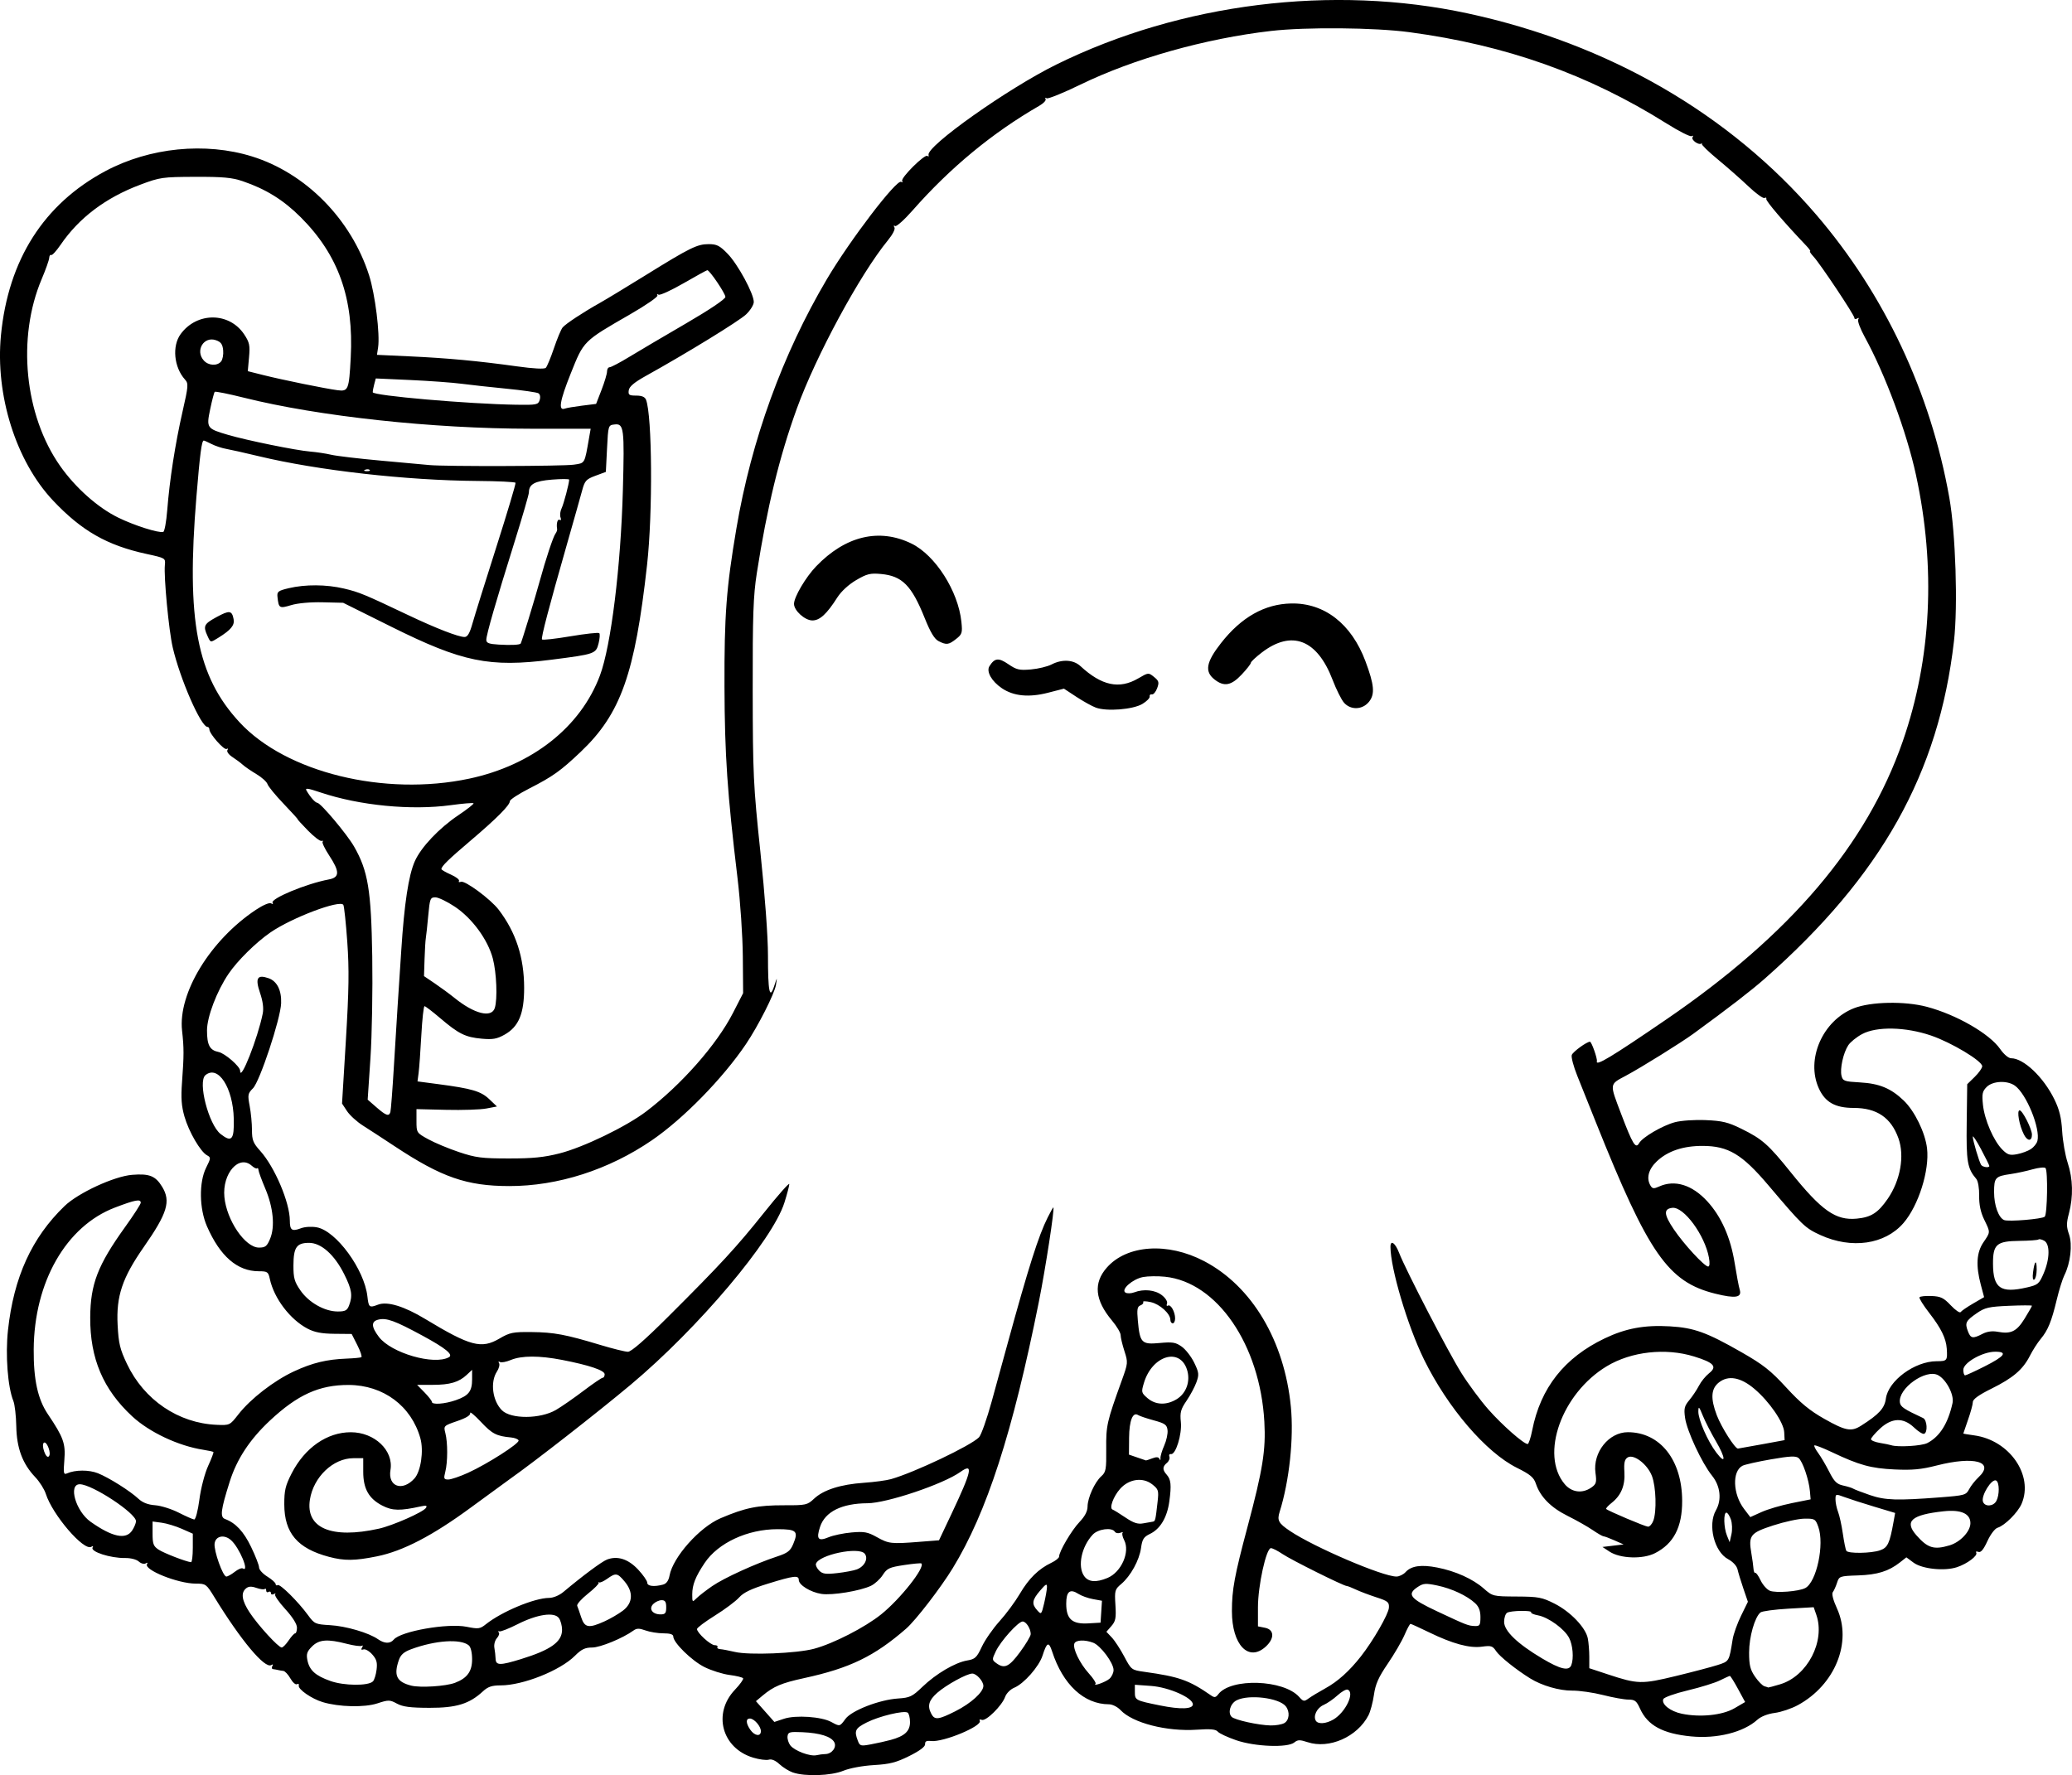 <?xml version="1.0" encoding="UTF-8" standalone="no"?>
<!-- Created with Inkscape (http://www.inkscape.org/) -->

<svg
   width="231.609mm"
   height="198.464mm"
   viewBox="0 0 231.61 198.464"
   version="1.1"
   id="svg1"
   xml:space="preserve"
   xmlns="http://www.w3.org/2000/svg"
   xmlns:svg="http://www.w3.org/2000/svg"><defs
     id="defs1" /><g
     id="layer1"
     transform="translate(-829.125,95.057)"><path
       style="fill:#000000"
       d="m 917.749,103.105 c -0.437,-0.152 -1.11,-0.571 -1.497,-0.931 -0.446,-0.415 -0.881,-0.598 -1.191,-0.501 -0.268,0.084 -1.054,-0.018 -1.746,-0.227 -3.504,-1.058 -4.55,-4.952 -2.039,-7.591 0.569,-0.598 0.981,-1.175 0.915,-1.281 -0.066,-0.107 -0.747,-0.274 -1.515,-0.372 -0.767,-0.098 -2.033,-0.497 -2.812,-0.886 -1.415,-0.707 -3.478,-2.729 -3.478,-3.409 0,-0.246 -0.35,-0.36 -1.106,-0.36 -0.608,0 -1.506,-0.145 -1.996,-0.322 -0.703,-0.254 -0.986,-0.253 -1.342,0.005 -1.193,0.865 -3.718,1.904 -4.627,1.904 -0.791,1.65e-4 -1.195,0.194 -1.927,0.926 -1.651,1.651 -5.81,3.307 -8.306,3.307 -0.973,0 -1.417,0.149 -1.969,0.661 -1.519,1.407 -2.962,1.853 -5.979,1.847 -2.134,-0.004 -2.977,-0.113 -3.636,-0.469 -0.806,-0.435 -0.939,-0.437 -2.194,-0.026 -1.442,0.472 -4.292,0.406 -6.107,-0.142 -1.235,-0.372 -2.768,-1.433 -2.674,-1.85 0.04,-0.178 -0.05,-0.248 -0.201,-0.155 -0.15,0.093 -0.481,-0.195 -0.734,-0.64 -0.253,-0.445 -0.609,-0.825 -0.791,-0.844 -0.182,-0.019 -0.45,-0.065 -0.595,-0.101 -0.146,-0.036 -0.391,-0.081 -0.545,-0.099 -0.154,-0.018 -0.195,-0.171 -0.091,-0.339 0.117,-0.19 0.072,-0.234 -0.118,-0.116 -0.717,0.443 -3.39,-2.751 -6.375,-7.618 -0.881,-1.437 -0.95,-1.486 -2.059,-1.486 -1.996,0 -5.849,-1.545 -5.453,-2.186 0.103,-0.166 0.042,-0.197 -0.151,-0.077 -0.177,0.11 -0.524,0.016 -0.772,-0.208 -0.258,-0.234 -0.91,-0.401 -1.53,-0.392 -1.647,0.023 -3.917,-0.713 -3.631,-1.176 0.101,-0.163 0.041,-0.195 -0.147,-0.079 -0.828,0.512 -4.337,-3.57 -5.081,-5.911 -0.166,-0.522 -0.699,-1.366 -1.184,-1.875 -1.424,-1.495 -2.075,-3.242 -2.12,-5.689 -0.021,-1.164 -0.169,-2.438 -0.328,-2.831 -0.629,-1.553 -0.901,-5.143 -0.6,-7.912 0.644,-5.924 2.659,-10.344 6.324,-13.877 1.528,-1.472 5.547,-3.329 7.556,-3.49 1.927,-0.155 2.61,0.118 3.354,1.338 0.991,1.625 0.587,2.947 -2.059,6.742 -2.399,3.441 -3.087,5.491 -2.919,8.701 0.108,2.075 0.261,2.712 1.048,4.366 1.914,4.024 5.737,6.619 10.02,6.802 1.464,0.062 1.479,0.055 2.429,-1.165 1.358,-1.743 3.981,-3.773 6.214,-4.809 2.065,-0.958 3.659,-1.344 5.914,-1.43 0.788,-0.03 1.516,-0.1 1.618,-0.155 0.102,-0.055 -0.099,-0.662 -0.448,-1.349 l -0.633,-1.249 -1.934,-0.019 c -1.42,-0.014 -2.215,-0.167 -2.992,-0.573 -1.956,-1.023 -3.754,-3.39 -4.222,-5.559 -0.171,-0.794 -0.266,-0.86 -1.231,-0.86 -2.401,0 -4.333,-1.675 -5.796,-5.027 -0.864,-1.979 -0.905,-4.927 -0.091,-6.555 0.533,-1.067 0.539,-1.145 0.099,-1.381 -0.73,-0.391 -2.032,-2.626 -2.521,-4.326 -0.34,-1.184 -0.405,-2.083 -0.276,-3.836 0.222,-3.023 0.223,-3.832 0.006,-5.771 -0.469,-4.191 3.162,-10.134 8.261,-13.52 0.803,-0.533 1.506,-0.828 1.695,-0.712 0.185,0.115 0.254,0.089 0.162,-0.06 -0.285,-0.461 3.755,-2.141 6.289,-2.617 1.22,-0.229 1.228,-0.872 0.034,-2.685 -0.495,-0.751 -0.822,-1.443 -0.728,-1.537 0.095,-0.094 0.038,-0.132 -0.126,-0.084 -0.164,0.049 -0.85,-0.477 -1.525,-1.169 -0.675,-0.691 -1.19,-1.257 -1.143,-1.257 0.046,0 -0.659,-0.777 -1.568,-1.728 -0.909,-0.95 -1.72,-1.939 -1.802,-2.197 -0.082,-0.258 -0.638,-0.76 -1.236,-1.117 -0.598,-0.356 -1.284,-0.826 -1.525,-1.045 -0.24,-0.218 -0.766,-0.61 -1.169,-0.872 -0.411,-0.266 -0.652,-0.604 -0.55,-0.768 0.101,-0.163 0.062,-0.22 -0.086,-0.129 -0.279,0.173 -1.931,-1.696 -1.931,-2.185 0,-0.154 -0.094,-0.28 -0.209,-0.28 -0.728,0 -3.067,-5.346 -3.888,-8.887 -0.438,-1.888 -1.01,-7.907 -0.877,-9.216 0.078,-0.764 0.054,-0.778 -2.038,-1.232 -4.424,-0.959 -7.269,-2.584 -10.469,-5.98 -4.138,-4.391 -6.465,-11.783 -5.816,-18.473 0.818,-8.433 4.787,-14.672 11.675,-18.352 4.939,-2.639 11.18,-3.262 16.398,-1.637 6.016,1.874 11.088,7.032 13.083,13.306 0.67,2.108 1.226,6.571 1.001,8.043 l -0.127,0.831 3.664,0.169 c 4.198,0.193 7.667,0.516 11.957,1.114 1.904,0.265 3.094,0.326 3.254,0.166 0.139,-0.139 0.548,-1.126 0.909,-2.193 0.361,-1.067 0.797,-2.11 0.968,-2.316 0.34,-0.41 2.3,-1.702 4.173,-2.751 0.654,-0.366 2.935,-1.748 5.071,-3.071 5.02,-3.111 5.801,-3.495 7.088,-3.495 0.904,0 1.232,0.167 2.122,1.085 1.14,1.174 2.915,4.451 2.915,5.381 0,0.316 -0.387,0.941 -0.86,1.39 -0.786,0.746 -6.632,4.335 -11.179,6.862 -1.319,0.733 -1.876,1.2 -1.937,1.622 -0.074,0.516 0.034,0.593 0.832,0.593 0.627,0 0.974,0.146 1.098,0.463 0.693,1.762 0.763,12.669 0.118,18.455 -1.36,12.208 -2.939,16.657 -7.422,20.914 -2.234,2.121 -3.124,2.756 -5.72,4.081 -1.201,0.613 -2.186,1.252 -2.19,1.421 -0.011,0.466 -1.456,1.92 -4.371,4.398 -2.511,2.135 -3.268,2.872 -3.287,3.2 -0.005,0.081 0.469,0.358 1.053,0.616 0.584,0.258 0.994,0.577 0.912,0.709 -0.082,0.133 0.017,0.177 0.219,0.1 0.455,-0.175 3.324,1.948 4.219,3.121 1.926,2.525 2.841,5.332 2.846,8.727 0.004,2.891 -0.605,4.353 -2.184,5.24 -0.86,0.483 -1.321,0.565 -2.563,0.452 -1.822,-0.165 -2.569,-0.535 -4.631,-2.292 -0.867,-0.739 -1.657,-1.343 -1.757,-1.343 -0.099,0 -0.26,1.459 -0.357,3.241 -0.097,1.783 -0.233,3.675 -0.302,4.205 l -0.126,0.964 2.324,0.307 c 3.765,0.497 4.764,0.791 5.697,1.68 l 0.86,0.818 -1.191,0.227 c -0.655,0.125 -2.679,0.192 -4.498,0.148 l -3.307,-0.08 v 1.322 c 0,1.313 0.009,1.327 1.323,2.049 0.728,0.4 2.275,1.046 3.44,1.435 1.859,0.622 2.536,0.708 5.556,0.71 2.666,0.002 3.945,-0.126 5.689,-0.571 2.665,-0.679 7.431,-2.987 9.657,-4.675 3.943,-2.991 7.888,-7.466 9.707,-11.011 l 1.141,-2.224 -0.034,-4.101 c -0.019,-2.291 -0.279,-6.145 -0.589,-8.731 -1.147,-9.56 -1.436,-13.802 -1.461,-21.431 -0.026,-7.979 0.203,-11.023 1.332,-17.688 1.673,-9.88 5.157,-19.483 10.105,-27.859 2.576,-4.361 7.804,-11.211 8.315,-10.896 0.15,0.093 0.201,0.052 0.112,-0.091 -0.208,-0.336 2.557,-3.077 2.828,-2.805 0.113,0.113 0.166,0.067 0.117,-0.102 -0.278,-0.969 8.859,-7.437 14.288,-10.114 13.926,-6.868 30.898,-8.976 46,-5.714 15.722,3.396 29.251,11.214 38.939,22.501 7.629,8.888 12.782,19.847 14.878,31.64 0.703,3.954 0.967,12.13 0.519,16.034 -1.696,14.782 -8.111,26.231 -21.138,37.726 -1.519,1.34 -3.967,3.23 -7.982,6.161 -1.379,1.007 -5.824,3.773 -7.541,4.692 -1.879,1.007 -1.855,0.821 -0.543,4.281 1.294,3.412 1.624,3.947 2.011,3.263 0.371,-0.658 2.612,-1.967 3.999,-2.337 0.696,-0.186 2.198,-0.288 3.446,-0.235 1.855,0.079 2.498,0.235 3.99,0.97 2.329,1.147 3.008,1.746 5.514,4.864 3.457,4.302 5.031,5.406 7.382,5.18 1.604,-0.154 2.379,-0.651 3.453,-2.211 1.423,-2.069 1.907,-4.794 1.203,-6.768 -0.826,-2.313 -2.419,-3.396 -4.997,-3.397 -2.072,-0.001 -3.197,-0.632 -3.903,-2.187 -1.474,-3.248 0.422,-7.581 3.921,-8.959 1.879,-0.74 5.683,-0.815 8.153,-0.16 3.309,0.878 7.009,3.008 8.194,4.718 0.41,0.592 0.932,1.033 1.222,1.033 1.401,0 3.624,2.109 4.839,4.593 0.561,1.148 0.781,2.044 0.871,3.563 0.066,1.117 0.346,2.711 0.62,3.543 0.585,1.772 0.634,3.777 0.14,5.634 -0.296,1.111 -0.295,1.495 0.01,2.366 0.397,1.146 0.159,3.21 -0.527,4.569 -0.204,0.404 -0.585,1.627 -0.847,2.719 -0.591,2.46 -0.987,3.427 -1.8,4.4 -0.349,0.418 -0.888,1.258 -1.198,1.868 -0.786,1.548 -1.883,2.489 -4.296,3.683 -1.417,0.701 -2.082,1.179 -2.087,1.499 0,0.258 -0.245,1.147 -0.536,1.975 -0.291,0.828 -0.529,1.523 -0.529,1.545 0,0.022 0.551,0.115 1.224,0.207 3.942,0.54 6.657,4.467 5.29,7.652 -0.415,0.966 -1.886,2.434 -2.678,2.671 -0.303,0.091 -0.793,0.734 -1.147,1.504 -0.433,0.944 -0.733,1.301 -1.006,1.197 -0.214,-0.082 -0.322,-0.041 -0.24,0.091 0.204,0.329 -1.01,1.244 -2.15,1.62 -1.405,0.464 -3.897,0.203 -4.858,-0.508 l -0.8,-0.592 -0.72,0.567 c -1.26,0.991 -2.512,1.38 -4.68,1.453 -2.059,0.069 -2.114,0.088 -2.351,0.825 -0.134,0.415 -0.347,0.886 -0.474,1.048 -0.141,0.18 0.04,0.887 0.465,1.815 1.725,3.768 -0.206,8.549 -4.367,10.814 -0.713,0.388 -1.874,0.78 -2.581,0.871 -0.78,0.1 -1.545,0.4 -1.946,0.762 -1.555,1.404 -4.51,2.147 -7.413,1.864 -3.171,-0.309 -4.859,-1.228 -5.706,-3.106 -0.39,-0.864 -0.578,-1.01 -1.299,-1.01 -0.464,0 -1.737,-0.229 -2.829,-0.508 -1.092,-0.279 -2.644,-0.502 -3.449,-0.495 -1.437,0.013 -3.397,-0.556 -4.704,-1.366 -1.571,-0.974 -3.418,-2.454 -3.812,-3.055 -0.377,-0.576 -0.558,-0.632 -1.574,-0.493 -1.396,0.191 -3.279,-0.32 -5.932,-1.612 -1.059,-0.516 -1.986,-0.937 -2.06,-0.937 -0.074,0 -0.375,0.56 -0.669,1.245 -0.294,0.685 -1.133,2.125 -1.866,3.201 -1.043,1.531 -1.379,2.287 -1.548,3.482 -0.119,0.839 -0.395,1.872 -0.613,2.295 -1.247,2.412 -4.391,3.8 -6.804,3.004 -0.864,-0.285 -1.107,-0.28 -1.48,0.029 -0.741,0.615 -4.396,0.478 -6.496,-0.244 -0.971,-0.334 -1.899,-0.767 -2.062,-0.963 -0.221,-0.266 -0.811,-0.321 -2.335,-0.217 -3.36,0.23 -7.183,-0.751 -8.536,-2.191 -0.338,-0.36 -0.91,-0.647 -1.289,-0.648 -2.795,-0.006 -5.153,-2.196 -6.361,-5.91 -0.37,-1.139 -0.587,-1.045 -1.07,0.465 -0.393,1.228 -2.077,3.141 -3.161,3.59 -0.426,0.176 -0.881,0.633 -1.019,1.022 -0.35,0.987 -2.139,2.754 -2.606,2.575 -0.21,-0.08 -0.315,-0.039 -0.234,0.093 0.358,0.579 -4.078,2.43 -5.444,2.271 -0.506,-0.059 -0.685,0.035 -0.661,0.348 0.021,0.279 -0.593,0.74 -1.758,1.321 -1.469,0.732 -2.181,0.916 -3.969,1.021 -1.262,0.074 -2.7,0.342 -3.418,0.636 -1.375,0.564 -4.286,0.662 -5.639,0.19 z m 3.619,-2.059 c 0.74,-0.006 1.315,-0.758 1.013,-1.324 -0.342,-0.638 -1.601,-1.034 -3.573,-1.122 -1.417,-0.063 -1.594,-0.014 -1.651,0.458 -0.035,0.291 0.105,0.749 0.312,1.017 0.467,0.607 2.218,1.264 2.927,1.098 0.291,-0.068 0.729,-0.125 0.973,-0.127 z m 7.322,-1.582 c 1.555,-0.421 2.156,-0.976 2.156,-1.993 0,-0.492 -0.121,-0.97 -0.268,-1.061 -0.425,-0.263 -3.182,0.4 -4.56,1.096 -1.296,0.655 -1.431,0.926 -1.01,2.033 0.232,0.611 0.317,0.635 1.482,0.417 0.68,-0.127 1.67,-0.348 2.201,-0.492 z m -14.513,-0.981 c 0,-0.548 -0.753,-1.41 -1.232,-1.41 -0.474,0 -0.45,0.541 0.056,1.264 0.485,0.692 1.176,0.778 1.176,0.146 z m 9.455,-1.372 c 0.696,-0.941 3.792,-2.141 5.876,-2.278 1.328,-0.087 1.591,-0.213 2.724,-1.303 1.521,-1.463 3.653,-2.718 5.004,-2.947 0.887,-0.15 1.07,-0.322 1.638,-1.536 0.352,-0.752 1.241,-2.033 1.977,-2.847 0.736,-0.814 1.761,-2.201 2.278,-3.083 0.996,-1.699 2.093,-2.777 3.517,-3.456 0.477,-0.228 0.867,-0.541 0.867,-0.697 0,-0.568 1.404,-2.949 2.278,-3.863 0.6,-0.627 0.898,-1.196 0.902,-1.72 0.007,-0.989 0.804,-2.745 1.545,-3.404 0.51,-0.453 0.565,-0.764 0.542,-3.043 -0.026,-2.623 0.066,-3.025 1.745,-7.677 0.692,-1.917 0.699,-1.996 0.287,-3.272 -0.232,-0.719 -0.422,-1.52 -0.422,-1.781 0,-0.261 -0.434,-0.991 -0.964,-1.623 -1.915,-2.282 -2.103,-4.186 -0.585,-5.915 2.249,-2.562 6.814,-2.866 10.894,-0.725 5.336,2.799 8.967,8.899 9.684,16.273 0.342,3.512 -0.17,8.305 -1.255,11.756 -0.299,0.95 -0.128,1.268 1.143,2.125 2.687,1.811 10.37,5.103 11.912,5.103 0.316,0 0.777,-0.224 1.026,-0.499 0.631,-0.697 1.745,-0.859 3.528,-0.51 2.048,0.4 3.985,1.273 5.206,2.346 0.995,0.874 1.033,0.883 3.69,0.897 2.435,0.013 2.829,0.088 4.233,0.799 1.773,0.898 3.468,2.67 3.71,3.879 0.091,0.455 0.166,1.392 0.166,2.082 v 1.255 l 2.08,0.688 c 3.332,1.101 3.768,1.112 7.584,0.187 1.888,-0.458 3.99,-1.011 4.671,-1.23 1.313,-0.422 1.29,-0.382 1.691,-2.881 0.093,-0.582 0.515,-1.763 0.936,-2.625 l 0.767,-1.566 -0.504,-1.476 c -0.277,-0.812 -0.57,-1.774 -0.651,-2.138 -0.088,-0.398 -0.514,-0.859 -1.069,-1.158 -1.542,-0.83 -2.283,-3.824 -1.35,-5.457 0.671,-1.174 0.499,-2.71 -0.432,-3.866 -1.137,-1.41 -2.812,-5.003 -3.017,-6.471 -0.145,-1.037 -0.077,-1.319 0.478,-1.984 0.356,-0.426 0.84,-1.152 1.076,-1.612 0.236,-0.46 0.744,-1.084 1.129,-1.387 0.947,-0.745 0.55,-1.189 -1.675,-1.876 -3.189,-0.985 -7.015,-0.558 -9.752,1.087 -5.051,3.038 -7.495,9.878 -4.71,13.187 0.782,0.93 1.976,1.079 2.984,0.372 0.545,-0.382 0.599,-0.576 0.455,-1.634 -0.314,-2.289 1.488,-4.55 3.623,-4.546 3.604,0.006 6.054,3.104 6.067,7.671 0.01,2.947 -0.945,4.786 -3.033,5.851 -1.373,0.7 -3.894,0.614 -5.092,-0.175 l -0.786,-0.517 1.183,-0.141 1.183,-0.141 -1.024,-0.454 c -0.563,-0.25 -1.112,-0.454 -1.22,-0.454 -0.107,0 -0.658,-0.317 -1.224,-0.704 -0.566,-0.387 -1.827,-1.1 -2.801,-1.584 -1.863,-0.926 -3.052,-2.134 -3.537,-3.596 -0.233,-0.702 -0.628,-1.033 -2.119,-1.774 -3.463,-1.722 -7.731,-6.702 -10.393,-12.125 -1.822,-3.712 -3.743,-10.171 -3.743,-12.582 0,-0.823 0.531,-0.449 0.969,0.682 0.752,1.942 5.486,11.076 6.959,13.428 0.775,1.237 2.136,3.073 3.024,4.08 1.537,1.742 3.941,3.857 4.383,3.857 0.114,0 0.342,-0.689 0.508,-1.531 0.934,-4.75 3.594,-8.123 8.102,-10.278 2.356,-1.126 4.441,-1.512 7.276,-1.348 2.713,0.158 4.119,0.665 8.018,2.895 2.425,1.386 3.259,2.044 5.006,3.947 1.588,1.731 2.62,2.58 4.259,3.506 2.362,1.334 3.006,1.455 4.091,0.767 2.015,-1.277 2.637,-1.956 2.782,-3.035 0.268,-2.001 3.22,-4.175 5.676,-4.18 1.172,-0.003 1.221,-0.063 1.13,-1.412 -0.077,-1.144 -0.64,-2.289 -1.962,-3.992 -0.662,-0.853 -1.151,-1.639 -1.085,-1.745 0.066,-0.107 0.669,-0.171 1.34,-0.143 1.035,0.044 1.362,0.202 2.159,1.047 0.516,0.547 1.012,0.886 1.1,0.752 0.089,-0.134 0.715,-0.564 1.392,-0.957 l 1.23,-0.714 -0.367,-1.379 c -0.57,-2.142 -0.481,-3.612 0.288,-4.744 0.8,-1.177 0.797,-1.084 0.084,-2.556 -0.394,-0.814 -0.571,-1.659 -0.557,-2.663 0.012,-0.836 -0.125,-1.642 -0.317,-1.868 -1.007,-1.186 -1.132,-1.917 -1.075,-6.29 l 0.056,-4.305 0.838,-0.819 c 0.461,-0.451 0.838,-0.986 0.838,-1.19 0,-0.59 -3.44,-2.655 -5.72,-3.433 -2.844,-0.971 -6.066,-1.039 -7.704,-0.164 -0.616,0.329 -1.313,0.892 -1.548,1.251 -0.559,0.854 -0.95,2.632 -0.752,3.422 0.143,0.572 0.321,0.635 2.054,0.731 2.178,0.121 3.475,0.66 4.909,2.04 1.212,1.167 2.387,3.578 2.594,5.324 0.292,2.465 -0.953,6.412 -2.636,8.36 -2.075,2.401 -5.803,2.936 -9.3,1.335 -1.693,-0.775 -1.991,-1.061 -5.796,-5.555 -2.939,-3.471 -4.479,-4.395 -7.34,-4.405 -2.183,-0.007 -3.91,0.571 -5.124,1.715 -0.959,0.904 -1.217,1.933 -0.693,2.762 0.197,0.311 0.369,0.324 0.934,0.066 1.746,-0.795 3.687,-0.201 5.387,1.648 1.568,1.707 2.611,4.057 3.066,6.912 0.208,1.303 0.46,2.636 0.56,2.961 0.276,0.899 -0.463,1.021 -2.74,0.454 -5.27,-1.312 -7.449,-4.443 -13.34,-19.17 -0.728,-1.819 -1.665,-4.163 -2.084,-5.208 -0.418,-1.045 -0.69,-2.085 -0.604,-2.31 0.141,-0.367 1.669,-1.478 2.033,-1.478 0.177,0 0.848,1.901 0.771,2.183 -0.165,0.603 1.594,-0.456 7.761,-4.675 13.878,-9.494 22.401,-19.519 26.425,-31.078 3.212,-9.228 3.722,-19.464 1.483,-29.797 -1.035,-4.776 -3.443,-11.263 -5.726,-15.421 -0.502,-0.915 -0.831,-1.796 -0.73,-1.959 0.111,-0.18 0.063,-0.222 -0.122,-0.107 -0.168,0.104 -0.305,0.073 -0.305,-0.068 0,-0.319 -3.811,-6.036 -4.567,-6.852 -0.304,-0.327 -0.477,-0.595 -0.386,-0.595 0.091,0 -0.096,-0.276 -0.417,-0.612 -2.485,-2.609 -4.54,-5.013 -4.479,-5.24 0.04,-0.15 -0.046,-0.199 -0.192,-0.109 -0.145,0.09 -0.952,-0.489 -1.792,-1.287 -0.84,-0.798 -2.385,-2.158 -3.433,-3.023 -1.048,-0.865 -1.851,-1.646 -1.786,-1.736 0.066,-0.09 0.044,-0.108 -0.048,-0.04 -0.299,0.22 -1.176,-0.406 -0.99,-0.706 0.103,-0.166 0.061,-0.218 -0.098,-0.12 -0.153,0.095 -1.414,-0.541 -2.8,-1.412 -8.745,-5.496 -17.96,-8.769 -28.753,-10.211 -3.893,-0.52 -11.564,-0.588 -15.478,-0.137 -7.326,0.845 -15.344,3.102 -21.282,5.992 -1.93,0.939 -3.634,1.63 -3.788,1.535 -0.154,-0.095 -0.208,-0.057 -0.121,0.084 0.087,0.141 -0.222,0.476 -0.687,0.744 -5.259,3.033 -9.967,6.921 -14.179,11.709 -0.925,1.052 -1.805,1.837 -1.954,1.745 -0.16,-0.099 -0.191,-0.037 -0.076,0.149 0.115,0.186 -0.187,0.784 -0.732,1.449 -3.114,3.801 -8.039,12.904 -10.181,18.822 -1.953,5.394 -3.327,11.047 -4.47,18.389 -0.396,2.543 -0.471,4.695 -0.459,13.097 0.013,9.4 0.069,10.577 0.86,18.086 0.506,4.811 0.846,9.444 0.846,11.554 0,4.081 0.185,4.988 0.698,3.416 0.338,-1.038 0.339,-1.039 0.193,-0.115 -0.155,0.975 -1.992,4.599 -3.353,6.615 -2.591,3.837 -6.987,8.334 -10.503,10.743 -4.826,3.308 -10.52,5.136 -15.964,5.127 -4.746,-0.008 -7.545,-0.979 -12.757,-4.424 -1.302,-0.861 -2.917,-1.913 -3.589,-2.338 -0.672,-0.425 -1.472,-1.154 -1.779,-1.619 l -0.557,-0.845 0.431,-7.092 c 0.341,-5.614 0.373,-7.901 0.156,-10.971 -0.151,-2.133 -0.35,-4 -0.441,-4.148 -0.374,-0.605 -5.77,1.436 -8.157,3.086 -1.622,1.121 -3.678,3.152 -4.673,4.618 -1.311,1.931 -2.41,4.816 -2.41,6.329 0,1.644 0.306,2.217 1.289,2.413 0.709,0.142 2.411,1.62 2.414,2.097 0.008,1.34 1.972,-3.628 2.526,-6.389 0.12,-0.597 0.017,-1.379 -0.306,-2.329 -0.558,-1.64 -0.307,-2.067 0.956,-1.627 0.95,0.331 1.463,1.354 1.407,2.808 -0.067,1.742 -2.386,8.739 -3.148,9.501 -0.576,0.576 -0.605,0.73 -0.368,1.98 0.141,0.745 0.257,1.949 0.257,2.676 0,1.136 0.129,1.463 0.918,2.337 1.622,1.795 3.315,5.785 3.315,7.811 0,1.064 0.233,1.224 1.234,0.846 0.457,-0.172 1.203,-0.216 1.795,-0.105 2.157,0.405 5.301,4.704 5.64,7.714 0.141,1.248 0.209,1.302 1.193,0.928 1.037,-0.394 2.91,0.176 5.276,1.606 5.045,3.049 6.269,3.371 8.297,2.183 1.152,-0.675 1.505,-0.747 3.586,-0.724 2.513,0.027 3.802,0.269 7.67,1.436 1.399,0.422 2.795,0.768 3.104,0.768 0.369,0 1.899,-1.334 4.476,-3.903 5.866,-5.847 7.657,-7.791 10.745,-11.662 1.547,-1.939 2.813,-3.372 2.813,-3.182 0,0.189 -0.247,1.125 -0.548,2.08 -1.321,4.186 -9.619,14.016 -17.179,20.35 -3.637,3.047 -10.797,8.638 -13.494,10.536 -0.364,0.256 -2.328,1.691 -4.366,3.189 -4.289,3.154 -7.599,4.874 -10.506,5.463 -2.482,0.502 -3.642,0.514 -5.369,0.054 -3.514,-0.936 -4.977,-2.654 -4.988,-5.856 -0.005,-1.565 0.123,-2.107 0.821,-3.47 1.472,-2.872 3.958,-4.603 6.612,-4.603 2.657,0 4.804,2.041 4.436,4.217 -0.316,1.871 1.339,2.45 2.689,0.941 0.704,-0.787 1.041,-3.076 0.658,-4.464 -1.001,-3.625 -4.145,-5.969 -8.023,-5.98 -3.28,-0.009 -5.706,1.089 -8.798,3.981 -2.251,2.106 -3.696,4.301 -4.494,6.826 -1.008,3.192 -1.104,3.964 -0.519,4.182 1.188,0.443 2.077,1.396 2.909,3.122 0.49,1.015 0.89,2.047 0.89,2.294 0,0.247 0.417,0.706 0.926,1.021 0.509,0.315 0.926,0.689 0.926,0.831 0,0.142 0.103,0.195 0.229,0.117 0.261,-0.161 2.293,1.855 3.399,3.371 0.705,0.967 0.813,1.016 2.457,1.11 1.775,0.102 4.325,0.849 5.353,1.568 0.724,0.507 1.367,0.524 1.763,0.047 0.778,-0.938 6.021,-1.86 8.146,-1.434 1.315,0.264 1.499,0.24 2.15,-0.28 1.772,-1.415 5.433,-2.942 7.071,-2.948 0.464,-0.002 1.134,-0.28 1.587,-0.659 2.226,-1.862 4.296,-3.399 4.886,-3.628 1.164,-0.452 2.38,-0.06 3.481,1.121 0.559,0.6 1.017,1.259 1.017,1.465 0,0.39 0.761,0.483 1.761,0.214 0.385,-0.103 0.623,-0.435 0.733,-1.022 0.388,-2.066 3.364,-5.405 5.708,-6.401 2.77,-1.178 4.132,-1.454 7.139,-1.447 2.401,0.006 2.555,-0.028 3.312,-0.739 1.049,-0.984 2.961,-1.595 5.556,-1.774 1.164,-0.08 2.533,-0.265 3.043,-0.41 2.618,-0.746 8.888,-3.726 9.83,-4.673 0.241,-0.242 0.88,-2.047 1.421,-4.011 0.541,-1.965 1.326,-4.822 1.744,-6.35 2.361,-8.625 3.489,-12.18 4.515,-14.221 0.311,-0.618 0.594,-1.124 0.63,-1.124 0.178,0 -0.867,6.809 -1.623,10.583 -2.927,14.603 -5.82,23.545 -9.63,29.766 -1.352,2.207 -4.138,5.821 -5.201,6.747 -3.547,3.087 -6.29,4.418 -11.393,5.527 -2.531,0.55 -3.417,0.923 -4.658,1.962 l -0.739,0.619 1.03,1.161 1.03,1.161 1.088,-0.359 c 1.302,-0.43 4.178,-0.234 5.271,0.36 0.969,0.525 0.945,0.53 1.587,-0.338 z m 27.984,-113.058 c -0.437,-0.164 -1.417,-0.708 -2.178,-1.209 l -1.385,-0.911 -1.79,0.46 c -2.12,0.545 -3.834,0.378 -5.138,-0.5 -1.157,-0.779 -1.775,-1.875 -1.398,-2.474 0.582,-0.923 1.019,-0.969 2.11,-0.222 0.916,0.627 1.234,0.701 2.526,0.588 0.813,-0.071 1.849,-0.321 2.302,-0.555 1.185,-0.613 2.45,-0.541 3.234,0.183 2.375,2.195 4.345,2.613 6.464,1.371 1.127,-0.66 1.142,-0.662 1.762,-0.16 0.544,0.441 0.589,0.604 0.347,1.261 -0.153,0.415 -0.419,0.726 -0.59,0.689 -0.171,-0.036 -0.282,0.07 -0.245,0.236 0.036,0.166 -0.33,0.54 -0.815,0.831 -1.046,0.628 -4.005,0.862 -5.204,0.412 z m 27.743,-0.553 c -0.29,-0.327 -0.865,-1.478 -1.278,-2.558 -1.725,-4.512 -4.561,-5.607 -7.907,-3.052 -0.676,0.516 -1.229,1.037 -1.229,1.158 0,0.121 -0.462,0.711 -1.028,1.311 -1.171,1.243 -1.967,1.385 -3.038,0.543 -1.123,-0.883 -0.932,-1.939 0.735,-4.066 2.271,-2.898 4.883,-4.372 7.845,-4.427 3.716,-0.07 6.734,2.279 8.297,6.459 0.982,2.626 1.077,3.667 0.412,4.513 -0.726,0.923 -2.05,0.979 -2.811,0.12 z m -45.323,-6.883 c -0.456,-0.231 -0.911,-0.988 -1.544,-2.567 -1.466,-3.658 -2.517,-4.719 -4.889,-4.937 -1.201,-0.11 -1.574,-0.018 -2.776,0.686 -0.838,0.491 -1.672,1.258 -2.102,1.933 -1.183,1.858 -1.96,2.575 -2.79,2.575 -0.837,0 -2.055,-1.098 -2.055,-1.851 0,-0.764 1.307,-2.984 2.468,-4.192 3.281,-3.413 7.058,-4.315 10.671,-2.547 2.661,1.302 5.218,5.314 5.572,8.744 0.127,1.232 0.078,1.393 -0.591,1.918 -0.839,0.66 -1.077,0.689 -1.966,0.239 z m 38.631,120.976 c 0.581,-0.311 0.673,-1.275 0.181,-1.891 -0.756,-0.945 -4.127,-1.356 -5.49,-0.669 -0.708,0.357 -1.019,1.391 -0.558,1.853 0.347,0.347 2.984,0.929 4.346,0.959 0.555,0.012 1.24,-0.101 1.521,-0.252 z m 5.51,-0.413 c 1.368,-0.808 2.428,-3.056 1.575,-3.34 -0.168,-0.056 -0.674,0.235 -1.124,0.646 -0.45,0.412 -1.151,0.894 -1.557,1.072 -0.739,0.324 -1.184,1.238 -0.859,1.764 0.252,0.407 1.144,0.342 1.965,-0.142 z m -42.241,-0.933 c 1.727,-0.872 3.111,-2.126 3.111,-2.819 0,-0.529 -0.765,-1.382 -1.24,-1.382 -0.602,0 -2.908,1.265 -3.909,2.144 -0.963,0.845 -1.14,1.479 -0.662,2.372 0.373,0.697 0.794,0.648 2.7,-0.314 z m 87.073,-0.325 1.187,-0.695 -0.79,-1.458 c -0.434,-0.802 -0.845,-1.458 -0.913,-1.458 -0.068,0 -0.565,0.222 -1.105,0.494 -0.54,0.272 -2.157,0.775 -3.592,1.118 -1.464,0.35 -2.671,0.782 -2.749,0.983 -0.219,0.571 0.782,1.361 2.064,1.629 2.059,0.431 4.56,0.171 5.897,-0.613 z m -60.546,-0.436 c 0,-0.733 -2.686,-1.916 -4.67,-2.058 l -1.812,-0.13 v 0.811 c 0,0.912 0.06,0.944 2.836,1.505 2.264,0.458 3.647,0.409 3.647,-0.129 z m 14.81,-1.789 c 1.393,-0.767 2.683,-1.927 3.981,-3.582 1.373,-1.75 3.076,-4.711 3.124,-5.431 0.041,-0.62 -0.109,-0.745 -1.409,-1.166 -0.8,-0.26 -1.83,-0.649 -2.289,-0.867 -0.459,-0.217 -0.914,-0.395 -1.012,-0.395 -0.351,0 -6.202,-2.911 -7.166,-3.565 -0.542,-0.367 -1.132,-0.668 -1.312,-0.668 -0.528,0 -1.451,4.206 -1.451,6.612 v 2.133 l 0.794,0.159 c 1.033,0.207 1.076,1.179 0.094,2.09 -1.924,1.783 -3.798,-0.163 -3.798,-3.945 0,-2.415 0.287,-3.968 1.744,-9.428 1.709,-6.406 2.059,-8.596 1.882,-11.754 -0.483,-8.61 -5.28,-15.609 -11.11,-16.211 -0.803,-0.083 -1.902,-0.068 -2.442,0.033 -1.171,0.22 -2.517,1.405 -1.975,1.74 0.191,0.118 0.633,0.106 0.982,-0.027 1.065,-0.405 2.34,-0.273 3.094,0.32 0.412,0.324 0.652,0.721 0.568,0.94 -0.08,0.208 -0.034,0.31 0.103,0.225 0.307,-0.19 0.804,0.694 0.804,1.431 0,0.301 -0.119,0.547 -0.265,0.547 -0.146,0 -0.265,-0.172 -0.265,-0.382 0,-0.691 -1.172,-1.758 -2.181,-1.985 -0.545,-0.122 -0.932,-0.129 -0.861,-0.014 0.071,0.115 -0.065,0.283 -0.303,0.374 -0.355,0.136 -0.407,0.441 -0.291,1.712 0.225,2.485 0.419,2.684 2.424,2.497 1.458,-0.136 1.801,-0.08 2.487,0.409 0.438,0.312 1.063,1.118 1.389,1.791 0.532,1.1 0.558,1.321 0.25,2.181 -0.188,0.526 -0.687,1.46 -1.107,2.075 -0.652,0.954 -0.746,1.303 -0.636,2.381 0.14,1.38 -0.58,3.694 -1.115,3.582 -0.166,-0.035 -0.24,0.095 -0.166,0.288 0.074,0.193 -0.049,0.504 -0.274,0.691 -0.507,0.421 -0.517,0.773 -0.037,1.312 0.491,0.551 0.553,1.164 0.302,3.005 -0.244,1.792 -1.011,3.076 -2.17,3.631 -0.692,0.331 -0.856,0.59 -0.991,1.566 -0.19,1.375 -1.167,3.148 -2.221,4.036 -0.707,0.595 -0.743,0.727 -0.642,2.343 0.091,1.457 0.024,1.808 -0.451,2.353 l -0.558,0.64 0.599,0.633 c 0.33,0.348 0.959,1.31 1.398,2.138 0.789,1.487 0.816,1.507 2.249,1.707 3.902,0.545 4.991,0.931 7.462,2.645 0.369,0.256 0.521,0.23 0.794,-0.132 1.394,-1.85 7.31,-1.658 9.047,0.294 0.465,0.522 0.553,0.536 1.058,0.166 0.303,-0.222 1.144,-0.729 1.868,-1.128 z m -97.291,-0.617 c 1.365,-0.517 1.915,-1.274 1.915,-2.634 0,-0.748 -0.149,-1.368 -0.373,-1.554 -0.911,-0.756 -3.72,-0.57 -6.424,0.426 -0.824,0.303 -1.181,0.615 -1.389,1.211 -0.601,1.725 -0.254,2.447 1.375,2.863 1.016,0.259 3.869,0.077 4.896,-0.312 z m 148.12,0.166 c 3.05,-0.906 5.084,-4.813 4.05,-7.78 l -0.292,-0.839 -2.816,0.162 c -1.549,0.089 -2.959,0.279 -3.133,0.424 -0.642,0.531 -1.27,2.742 -1.27,4.473 -2e-4,1.421 0.121,1.916 0.661,2.705 0.364,0.531 0.84,1.015 1.058,1.074 0.218,0.06 0.405,0.122 0.415,0.139 0.01,0.017 0.607,-0.144 1.328,-0.358 z M 870.81,92.922 c 0.155,-0.155 0.339,-0.742 0.409,-1.306 0.101,-0.81 -3.3e-4,-1.168 -0.484,-1.71 -0.336,-0.377 -0.777,-0.63 -0.979,-0.561 -0.245,0.084 -0.298,0.012 -0.158,-0.215 0.119,-0.192 0.104,-0.274 -0.034,-0.189 -0.134,0.083 -0.893,-0.018 -1.686,-0.224 -2.156,-0.559 -3.092,-0.486 -3.882,0.305 -0.551,0.551 -0.647,0.838 -0.511,1.52 0.227,1.136 0.889,1.736 2.575,2.335 1.515,0.538 4.229,0.564 4.749,0.044 z m 82.327,-0.292 c 0.255,-0.22 0.463,-0.662 0.463,-0.981 0,-0.791 -1.452,-2.738 -2.275,-3.051 -0.945,-0.359 -1.951,-0.316 -2.107,0.09 -0.207,0.54 0.6,2.214 1.605,3.326 0.503,0.557 0.846,1.082 0.762,1.167 -0.34,0.34 1.122,-0.178 1.552,-0.55 z m 51.632,-1.531 c 0.289,-0.753 0.169,-2.238 -0.246,-3.039 -0.518,-1.001 -2.304,-2.301 -3.459,-2.518 -0.491,-0.092 -0.846,-0.244 -0.789,-0.337 0.152,-0.248 -2.299,-0.207 -2.688,0.045 -0.182,0.118 -0.331,0.574 -0.331,1.013 0,1.016 1.473,2.438 4.225,4.078 2.077,1.237 3.02,1.455 3.287,0.759 z m -61.619,-1.463 c 0.655,-0.889 1.19,-1.79 1.19,-2.002 0,-0.607 -0.513,-1.409 -0.902,-1.409 -0.49,0 -2.447,2.173 -2.999,3.33 -0.437,0.917 -0.435,0.968 0.054,1.326 0.911,0.666 1.429,0.423 2.657,-1.245 z m -55.789,0.793 c 3.322,-1.023 4.592,-1.928 4.592,-3.273 0,-0.456 -0.16,-1.048 -0.356,-1.316 -0.516,-0.706 -2.426,-0.422 -4.614,0.686 -0.967,0.49 -1.882,0.851 -2.033,0.802 -0.151,-0.049 -0.184,0.001 -0.075,0.111 0.109,0.109 0.018,0.399 -0.203,0.643 -0.221,0.245 -0.349,0.73 -0.285,1.08 0.064,0.35 0.126,0.904 0.137,1.231 0.025,0.754 0.486,0.76 2.836,0.037 z m 32.77,-1.158 c 2.149,-0.575 5.685,-2.389 7.493,-3.844 2.15,-1.73 4.932,-5.253 4.495,-5.691 -0.055,-0.055 -0.929,0.026 -1.942,0.18 -1.638,0.248 -1.903,0.371 -2.377,1.11 -0.294,0.457 -0.884,0.999 -1.313,1.205 -1.208,0.579 -4.346,1.094 -5.542,0.91 -1.222,-0.188 -2.533,-0.997 -2.533,-1.563 0,-0.544 -0.547,-0.478 -3.43,0.412 -1.88,0.58 -2.743,0.993 -3.237,1.548 -0.371,0.417 -1.583,1.323 -2.692,2.015 -1.11,0.692 -2.017,1.373 -2.017,1.515 0,0.425 1.514,1.804 1.98,1.804 0.238,0 0.375,0.094 0.304,0.208 -0.071,0.114 0.071,0.221 0.315,0.237 0.244,0.016 0.979,0.156 1.634,0.31 1.611,0.381 6.908,0.168 8.864,-0.355 z m -58.737,-0.93 c 0.291,-0.436 0.618,-0.793 0.728,-0.793 0.109,-4.19e-4 0.198,-0.289 0.198,-0.641 0,-0.398 -0.497,-1.184 -1.316,-2.08 -0.724,-0.792 -1.23,-1.535 -1.124,-1.651 0.105,-0.116 0.042,-0.126 -0.139,-0.021 -0.182,0.105 -0.331,0.057 -0.331,-0.105 0,-0.163 -0.119,-0.222 -0.265,-0.132 -0.146,0.09 -0.265,0.018 -0.265,-0.161 0,-0.178 -0.07,-0.255 -0.155,-0.17 -0.085,0.085 -0.504,0.033 -0.932,-0.116 -0.568,-0.198 -0.882,-0.184 -1.168,0.054 -0.604,0.501 -0.469,1.376 0.419,2.716 0.948,1.432 3.205,3.894 3.568,3.893 0.138,-4.18e-4 0.489,-0.357 0.78,-0.793 z m 35.314,-2.136 c 0.651,-0.295 1.573,-0.834 2.051,-1.198 1.116,-0.851 1.184,-2.07 0.182,-3.26 -0.805,-0.957 -0.98,-0.983 -1.95,-0.293 -0.403,0.287 -0.808,0.465 -0.901,0.397 -0.093,-0.068 -0.113,-0.049 -0.045,0.043 0.068,0.092 -0.473,0.642 -1.202,1.222 -0.729,0.58 -1.268,1.19 -1.199,1.354 0.07,0.164 0.272,0.746 0.45,1.291 0.382,1.17 0.842,1.248 2.614,0.444 z m 97.903,-0.464 c 0,-0.71 -0.178,-1.177 -0.595,-1.563 -0.913,-0.844 -2.608,-1.636 -4.231,-1.977 -1.277,-0.268 -1.558,-0.249 -2.158,0.144 -1.284,0.841 -0.918,1.308 2.155,2.75 3.33,1.562 3.453,1.61 4.233,1.638 0.517,0.018 0.595,-0.112 0.595,-0.991 z m -42.386,-0.61 0.079,-1.225 -1.005,-0.184 c -0.553,-0.101 -1.283,-0.363 -1.622,-0.581 -0.953,-0.614 -1.368,-0.283 -1.368,1.09 0,1.723 0.654,2.309 2.461,2.204 l 1.376,-0.08 z m -48.63,-0.495 c 0,-0.608 -0.12,-0.794 -0.51,-0.794 -0.281,0 -0.701,0.191 -0.935,0.425 -0.54,0.54 -0.102,1.163 0.816,1.163 0.523,0 0.629,-0.134 0.629,-0.794 z m 42.562,-2.249 c 0.012,-0.437 -0.122,-0.369 -0.768,0.387 -0.903,1.056 -0.965,1.486 -0.32,2.202 0.45,0.5 0.471,0.479 0.768,-0.773 0.168,-0.708 0.312,-1.525 0.32,-1.816 z m -37.415,-0.123 c 1.32,-0.908 4.842,-2.515 7.249,-3.307 1.182,-0.389 1.479,-0.619 1.802,-1.393 0.603,-1.443 0.374,-1.659 -1.762,-1.659 -3.343,0 -6.636,1.529 -8.14,3.778 -1.03,1.541 -1.385,2.441 -1.385,3.511 0,0.888 0.014,0.9 0.488,0.425 0.269,-0.269 1.055,-0.878 1.748,-1.355 z m 122.183,0.22 c 1.262,-0.674 2.157,-4.89 1.452,-6.844 -0.317,-0.879 -0.396,-0.925 -1.546,-0.912 -0.667,0.008 -2.244,0.35 -3.505,0.76 -2.563,0.834 -2.776,1.109 -2.426,3.145 0.105,0.61 0.209,1.365 0.231,1.679 0.022,0.314 0.111,0.527 0.196,0.474 0.085,-0.053 0.353,0.32 0.595,0.827 0.242,0.508 0.708,1.036 1.036,1.174 0.661,0.279 3.248,0.081 3.968,-0.303 z M 952.927,81.353 c 1.544,-0.645 2.541,-2.909 1.859,-4.223 -0.187,-0.361 -0.266,-0.731 -0.176,-0.821 0.091,-0.091 -0.028,-0.091 -0.263,-6.66e-4 -0.236,0.09 -0.507,0.037 -0.603,-0.118 -0.32,-0.518 -1.869,-0.319 -2.466,0.316 -1.265,1.346 -1.727,3.553 -0.97,4.634 0.478,0.682 1.331,0.751 2.619,0.213 z m -97.564,-0.68 c 0.367,-0.289 0.773,-0.461 0.902,-0.381 0.79,0.488 -0.364,-2.299 -1.304,-3.149 -0.761,-0.688 -1.749,-0.489 -1.849,0.373 -0.095,0.814 0.928,3.683 1.313,3.683 0.148,0 0.571,-0.237 0.938,-0.526 z m 69.538,-0.271 c 0.873,-0.332 1.32,-1.231 0.877,-1.765 -0.669,-0.806 -5.136,0.13 -5.447,1.142 -0.051,0.165 0.113,0.505 0.364,0.756 0.376,0.376 0.734,0.425 2.021,0.279 0.86,-0.097 1.844,-0.283 2.185,-0.413 z m -74.224,-2.393 v -1.602 l -1.232,-0.545 c -0.678,-0.3 -1.69,-0.606 -2.249,-0.681 l -1.017,-0.136 v 1.352 c 0,1.161 0.096,1.415 0.682,1.799 0.598,0.392 3.07,1.348 3.617,1.399 0.109,0.01 0.198,-0.703 0.198,-1.584 z m 188.605,0.255 c 0.853,-0.297 1.071,-0.76 1.508,-3.2 l 0.175,-0.975 -2.341,-0.704 c -1.288,-0.387 -2.788,-0.87 -3.334,-1.073 -0.975,-0.363 -0.992,-0.358 -0.992,0.273 0,0.353 0.13,0.977 0.289,1.387 0.159,0.41 0.398,1.503 0.532,2.429 0.134,0.926 0.309,1.789 0.388,1.918 0.204,0.329 2.78,0.292 3.775,-0.055 z m 7.767,-0.551 c 1.201,-0.36 2.33,-1.562 2.33,-2.481 0,-1.07 -1.049,-1.539 -2.982,-1.331 -3.614,0.389 -4.436,1.111 -3.055,2.683 1.262,1.437 1.963,1.651 3.706,1.129 z m -115.178,-0.394 2.216,-0.172 1.388,-2.935 c 2.294,-4.851 2.488,-5.766 0.999,-4.705 -1.917,1.365 -8.214,3.485 -10.385,3.497 -2.873,0.016 -4.737,0.944 -5.296,2.636 -0.451,1.366 -0.216,1.654 0.95,1.167 0.517,-0.216 1.675,-0.458 2.574,-0.537 1.413,-0.125 1.795,-0.054 2.825,0.521 1.331,0.744 1.594,0.773 4.729,0.529 z m 90.733,-2.506 c -0.145,-0.417 -0.372,-0.758 -0.503,-0.758 -0.338,0 -0.296,1.676 0.064,2.562 l 0.302,0.745 0.201,-0.895 c 0.111,-0.496 0.083,-1.233 -0.064,-1.654 z m -178.704,1.235 c 0.235,-0.359 0.427,-0.824 0.427,-1.034 0,-0.901 -4.909,-4.13 -6.284,-4.133 -1.321,-0.004 -0.449,3.022 1.209,4.194 2.425,1.714 3.952,2.034 4.647,0.973 z m 27.547,-0.194 c 1.568,-0.346 5.003,-1.862 5.296,-2.337 0.156,-0.252 0.018,-0.292 -0.561,-0.165 -2.333,0.514 -3.178,0.5 -4.299,-0.072 -1.525,-0.778 -2.154,-1.885 -2.155,-3.791 l -9.9e-4,-1.521 h -1.101 c -2.258,0 -4.46,2.098 -4.859,4.63 -0.503,3.188 2.405,4.42 7.68,3.255 z m 142.485,-0.891 c 0.392,-1.031 0.308,-3.802 -0.151,-5.004 -0.506,-1.326 -2.054,-2.503 -2.724,-2.072 -0.335,0.216 -0.42,0.6 -0.356,1.618 0.095,1.52 -0.363,2.623 -1.441,3.471 -0.389,0.306 -0.655,0.608 -0.592,0.671 0.216,0.216 4.331,1.958 4.669,1.976 0.185,0.01 0.453,-0.287 0.595,-0.66 z m -55.956,0.101 c 0.291,-0.042 0.309,-0.119 0.546,-2.229 0.141,-1.253 0.097,-1.395 -0.599,-1.943 -1.049,-0.827 -2.597,-0.612 -3.589,0.499 -0.763,0.854 -1.245,2.184 -0.841,2.321 0.132,0.045 0.776,0.443 1.431,0.885 0.906,0.611 1.381,0.768 1.984,0.656 0.437,-0.081 0.917,-0.165 1.068,-0.187 z M 851.414,72.577 c 0.172,-1.283 0.597,-2.913 0.978,-3.744 0.371,-0.81 0.636,-1.511 0.589,-1.558 -0.047,-0.047 -0.555,-0.158 -1.128,-0.248 -2.786,-0.433 -6.025,-1.957 -7.951,-3.739 -3.246,-3.006 -4.718,-6.474 -4.692,-11.06 0.021,-3.725 0.839,-5.848 3.899,-10.107 0.962,-1.339 1.749,-2.559 1.749,-2.712 0,-0.445 -0.61,-0.33 -2.895,0.542 -5.448,2.08 -9.022,8.326 -9.07,15.849 -0.022,3.393 0.454,5.57 1.582,7.245 1.746,2.592 1.993,3.278 1.844,5.128 -0.12,1.491 -0.085,1.663 0.299,1.492 0.918,-0.407 2.458,-0.413 3.456,-0.014 1.237,0.495 3.594,1.981 4.534,2.859 0.455,0.425 1.061,0.66 1.852,0.717 0.646,0.046 1.83,0.417 2.631,0.823 0.8,0.406 1.582,0.752 1.738,0.769 0.16,0.018 0.414,-0.951 0.587,-2.241 z m 177.989,0.416 2.117,-0.425 -0.08,-0.91 c -0.114,-1.297 -0.807,-3.326 -1.266,-3.706 -0.31,-0.257 -0.948,-0.227 -3.094,0.145 -1.487,0.258 -2.918,0.581 -3.18,0.717 -1.174,0.611 -1.08,3.176 0.178,4.825 l 0.698,0.915 1.255,-0.567 c 0.69,-0.312 2.208,-0.759 3.372,-0.993 z m 22.877,-0.243 c 0.357,-0.667 0.352,-2.055 -0.01,-2.277 -0.488,-0.301 -1.738,1.704 -1.481,2.374 0.222,0.579 1.16,0.518 1.489,-0.097 z m -6.261,-0.407 c 2.709,-0.208 2.877,-0.255 3.216,-0.907 0.197,-0.378 0.667,-0.976 1.044,-1.329 1.871,-1.748 -0.464,-2.403 -4.693,-1.318 -1.698,0.436 -2.699,0.529 -4.674,0.437 -2.658,-0.124 -3.958,-0.482 -7.008,-1.929 -1.017,-0.483 -1.901,-0.825 -1.966,-0.76 -0.064,0.064 0.128,0.449 0.428,0.854 0.3,0.406 0.854,1.346 1.231,2.091 0.557,1.099 0.849,1.389 1.553,1.54 0.477,0.102 0.986,0.261 1.131,0.352 0.145,0.091 0.979,0.411 1.852,0.711 1.714,0.589 3.017,0.632 7.885,0.258 z M 881.441,69.601 c 2.161,-0.984 5.749,-3.279 5.652,-3.616 -0.042,-0.146 -0.424,-0.297 -0.85,-0.337 -1.623,-0.152 -2.105,-0.401 -3.353,-1.731 -0.707,-0.754 -1.25,-1.204 -1.205,-0.999 0.053,0.245 -0.444,0.553 -1.453,0.899 -1.518,0.521 -1.532,0.535 -1.323,1.347 0.274,1.067 0.269,3.237 -0.009,4.327 -0.195,0.767 -0.159,0.86 0.337,0.86 0.306,0 1.298,-0.338 2.204,-0.75 z m 76.49,-1.618 c 0.469,-0.178 0.702,-0.159 0.803,0.066 0.087,0.194 0.129,0.163 0.109,-0.079 -0.018,-0.218 0.171,-0.856 0.42,-1.416 0.249,-0.561 0.416,-1.335 0.371,-1.72 -0.07,-0.604 -0.281,-0.755 -1.536,-1.097 -0.8,-0.218 -1.591,-0.485 -1.756,-0.592 -0.592,-0.385 -0.99,0.617 -1.006,2.529 l -0.016,1.893 0.926,0.319 c 0.509,0.176 0.948,0.326 0.975,0.334 0.027,0.008 0.346,-0.098 0.71,-0.236 z m 62.994,-1.921 c -0.536,-0.915 -1.193,-2.199 -1.459,-2.854 -0.419,-1.031 -0.486,-1.094 -0.499,-0.471 -0.018,0.903 1.044,3.333 2.01,4.6 1.095,1.436 1.062,0.626 -0.051,-1.275 z m -186.377,0.744 c -0.383,-1.006 -0.849,-0.631 -0.491,0.396 0.17,0.487 0.378,0.712 0.523,0.566 0.146,-0.146 0.133,-0.528 -0.032,-0.962 z m 191.548,-0.396 2.514,-0.463 -0.044,-0.884 c -0.054,-1.094 -1.658,-3.428 -3.328,-4.844 -1.538,-1.303 -2.915,-1.554 -3.97,-0.722 -0.885,0.697 -0.956,1.782 -0.239,3.666 0.509,1.341 2.048,3.762 2.369,3.729 0.102,-0.011 1.317,-0.228 2.699,-0.482 z m 18.468,-0.135 c 1.393,-0.725 2.313,-2.185 2.817,-4.472 0.2,-0.909 -0.684,-2.618 -1.612,-3.115 -1.381,-0.739 -4.496,1.487 -4.272,3.053 0.069,0.484 0.464,0.748 2.591,1.736 0.453,0.21 0.543,1.621 0.112,1.765 -0.157,0.052 -0.661,-0.265 -1.122,-0.706 -1.2,-1.146 -2.489,-1.1 -3.819,0.136 -0.546,0.507 -0.992,1.035 -0.992,1.171 0,0.137 0.447,0.324 0.992,0.415 0.546,0.091 1.111,0.206 1.257,0.256 0.726,0.246 3.42,0.086 4.048,-0.24 z M 891.283,62.564 c 0.621,-0.364 1.999,-1.321 3.062,-2.126 1.063,-0.805 2.031,-1.464 2.151,-1.464 0.12,0 0.218,-0.174 0.218,-0.387 0,-0.438 -1.714,-1.017 -4.763,-1.609 -2.539,-0.493 -4.53,-0.49 -5.725,0.01 -0.52,0.217 -1.07,0.318 -1.223,0.224 -0.159,-0.098 -0.199,-0.045 -0.093,0.127 0.101,0.164 -0.007,0.589 -0.24,0.945 -0.768,1.173 -0.498,3.268 0.558,4.323 1.01,1.01 4.298,0.987 6.055,-0.043 z m -11.204,-1.084 c 1.437,-0.501 1.819,-0.993 1.819,-2.339 v -1.054 l -0.595,0.558 c -0.883,0.828 -1.886,1.122 -3.819,1.122 h -1.734 l 0.825,0.844 c 0.454,0.464 0.825,0.94 0.825,1.058 0,0.347 1.43,0.246 2.679,-0.189 z m 80.572,-0.106 c 1.098,-0.67 1.574,-2.046 1.151,-3.329 -0.824,-2.496 -3.897,-1.534 -4.807,1.503 -0.31,1.036 -0.293,1.109 0.404,1.709 0.891,0.767 2.114,0.811 3.251,0.117 z m 90.295,-3.659 c 2.28,-1.15 2.645,-1.652 1.204,-1.652 -1.41,0 -3.564,1.225 -3.564,2.026 0,0.341 0.089,0.619 0.199,0.617 0.109,-0.001 1.082,-0.448 2.161,-0.992 z M 879.307,56.68 c 0.515,-0.287 -0.367,-1.009 -2.925,-2.396 -3.13,-1.697 -4.063,-2.035 -4.977,-1.806 -0.809,0.203 -0.784,0.806 0.079,1.938 1.373,1.8 6.166,3.186 7.822,2.263 z m 171.416,-2.611 c 0.521,-0.269 1.099,-0.349 1.705,-0.235 1.487,0.279 2.126,-0.034 3.014,-1.477 0.449,-0.73 0.817,-1.375 0.817,-1.433 0,-0.058 -1.156,-0.055 -2.568,0.006 -2.261,0.098 -2.692,0.197 -3.602,0.828 -1.23,0.852 -1.344,1.084 -0.991,2.012 0.31,0.817 0.542,0.86 1.625,0.3 z M 868.146,50.887 c 0.415,-1.093 0.307,-1.784 -0.545,-3.49 -1.089,-2.18 -2.573,-3.504 -3.928,-3.504 -1.395,0 -1.741,0.501 -1.747,2.525 -0.004,1.421 0.111,1.827 0.793,2.809 0.933,1.344 2.702,2.339 4.16,2.339 0.839,0 1.052,-0.114 1.267,-0.679 z m 187.548,-2.009 c 1.238,-0.286 1.366,-0.393 1.872,-1.57 0.702,-1.631 0.724,-3.299 0.049,-3.661 -0.272,-0.146 -0.554,-0.205 -0.627,-0.132 -0.073,0.073 -1.036,0.143 -2.141,0.156 -2.543,0.03 -2.949,0.383 -2.942,2.56 0.01,2.74 0.847,3.326 3.788,2.647 z m 0.688,-1.699 c 0.168,-1.311 0.405,-1.489 0.405,-0.303 0,0.525 -0.119,1.028 -0.265,1.118 -0.167,0.103 -0.218,-0.2 -0.14,-0.815 z m -36.23,-1.633 c -0.46,-2.519 -2.815,-5.719 -4.099,-5.568 -0.991,0.116 -0.945,0.745 0.175,2.405 1.121,1.661 3.424,4.156 3.837,4.156 0.166,0 0.199,-0.379 0.087,-0.992 z M 859.317,43.438 c 0.565,-1.352 0.356,-3.505 -0.546,-5.631 -0.401,-0.946 -0.74,-1.869 -0.752,-2.051 -0.012,-0.182 -0.082,-0.271 -0.155,-0.198 -0.073,0.073 -0.34,-0.055 -0.594,-0.284 -1.426,-1.29 -3.313,0.859 -3.063,3.489 0.249,2.62 2.324,5.659 3.866,5.659 0.712,0 0.893,-0.144 1.244,-0.984 z m 198.369,-2.471 c 0.294,-0.274 0.37,-5.151 0.085,-5.438 -0.114,-0.114 -0.769,-0.049 -1.455,0.146 -0.687,0.195 -1.785,0.431 -2.44,0.526 -1.719,0.248 -1.851,0.393 -1.851,2.032 0,1.463 0.497,2.844 1.119,3.11 0.476,0.204 4.257,-0.109 4.543,-0.376 z m -6.191,-5.669 c 0,-0.071 -0.417,-0.914 -0.926,-1.874 -0.509,-0.96 -0.925,-1.587 -0.923,-1.393 0,0.415 0.7,2.77 0.929,3.14 0.16,0.259 0.92,0.363 0.92,0.127 z m 4.641,-1.887 c 0.327,-0.214 0.656,-0.623 0.731,-0.909 0.359,-1.375 -1.236,-5.289 -2.525,-6.191 -0.861,-0.603 -2.467,-0.525 -3.146,0.154 -0.48,0.48 -0.541,0.771 -0.416,1.985 0.173,1.68 1.194,4.041 2.167,5.015 0.587,0.587 0.839,0.666 1.643,0.515 0.522,-0.098 1.218,-0.354 1.545,-0.568 z m -0.771,-1.623 c -0.525,-1.016 -0.828,-2.711 -0.484,-2.711 0.317,0 1.376,2.088 1.376,2.714 0,0.765 -0.496,0.763 -0.892,-0.002 z M 855.257,30.024 c -0.085,-3.485 -1.753,-6.054 -3.169,-4.88 -0.879,0.73 0.358,5.529 1.697,6.582 1.241,0.976 1.529,0.643 1.472,-1.702 z m 17.505,-0.749 c 0.059,-0.182 0.239,-2.533 0.399,-5.226 0.16,-2.692 0.344,-5.669 0.409,-6.615 0.065,-0.946 0.248,-3.744 0.407,-6.218 0.338,-5.254 0.817,-8.409 1.515,-9.985 0.694,-1.566 2.715,-3.703 4.868,-5.147 0.998,-0.67 1.761,-1.271 1.695,-1.337 -0.066,-0.066 -1.206,0.029 -2.533,0.211 -4.433,0.606 -10.202,0.044 -14.559,-1.417 -1.468,-0.492 -1.766,-0.53 -1.57,-0.198 0.435,0.739 0.965,1.336 1.205,1.354 0.39,0.03 3.321,3.521 4.103,4.885 1.562,2.727 1.915,4.864 2.033,12.294 0.059,3.711 -0.032,8.83 -0.202,11.377 l -0.309,4.63 0.987,0.86 c 1.07,0.932 1.387,1.04 1.553,0.529 z m 11.671,-11.642 c 0.318,-1 0.199,-3.95 -0.223,-5.538 -0.559,-2.105 -2.31,-4.494 -4.237,-5.78 -0.866,-0.578 -1.848,-1.051 -2.183,-1.051 -0.567,0 -0.622,0.141 -0.796,2.051 -0.103,1.128 -0.224,2.252 -0.269,2.498 -0.045,0.246 -0.109,1.305 -0.143,2.353 l -0.062,1.906 1.214,0.822 c 0.668,0.452 1.655,1.179 2.195,1.615 2.215,1.792 4.141,2.272 4.505,1.124 z m -2.868,-25.636 c 7.055,-1.499 12.464,-5.768 14.624,-11.54 1.235,-3.302 2.33,-12.151 2.562,-20.722 0.187,-6.895 0.116,-7.459 -0.92,-7.339 -0.717,0.083 -0.719,0.088 -0.851,2.694 l -0.132,2.611 -1.162,0.431 c -1.039,0.386 -1.196,0.558 -1.482,1.622 -0.176,0.655 -0.949,3.393 -1.719,6.085 -2.021,7.07 -2.894,10.401 -2.775,10.592 0.057,0.092 1.483,-0.065 3.169,-0.35 1.686,-0.285 3.141,-0.443 3.233,-0.351 0.092,0.092 0.058,0.605 -0.077,1.14 -0.293,1.167 -0.419,1.21 -5.251,1.825 -6.96,0.886 -9.969,0.269 -17.88,-3.665 l -5.424,-2.697 -2.284,-0.055 c -1.36,-0.033 -2.783,0.095 -3.518,0.316 -1.329,0.4 -1.401,0.356 -1.537,-0.924 -0.062,-0.581 0.075,-0.687 1.254,-0.967 1.853,-0.44 4.206,-0.426 6.172,0.037 1.702,0.401 2.271,0.636 7.189,2.972 3.101,1.473 5.607,2.446 6.299,2.446 0.333,0 0.576,-0.419 0.886,-1.521 0.235,-0.837 1.434,-4.677 2.664,-8.533 1.23,-3.856 2.195,-7.09 2.146,-7.186 -0.05,-0.096 -1.966,-0.188 -4.257,-0.205 -7.932,-0.057 -17.864,-1.181 -24.459,-2.77 -1.499,-0.361 -3.126,-0.727 -3.616,-0.813 -0.49,-0.086 -1.228,-0.331 -1.641,-0.544 -0.412,-0.213 -0.806,-0.388 -0.874,-0.388 -0.235,0 -0.426,1.463 -0.825,6.3 -1.141,13.842 0.045,20.034 4.827,25.199 5.193,5.609 16.196,8.31 25.66,6.299 z M 852.307,-23.985 c -0.494,-1.085 -0.38,-1.319 1.015,-2.078 1.449,-0.789 1.727,-0.756 1.915,0.225 0.131,0.685 -0.298,1.207 -1.706,2.082 -0.906,0.562 -0.859,0.571 -1.224,-0.228 z m 35.019,0.881 c 0.091,-0.105 1.6,-5.055 2.12,-6.954 0.677,-2.475 1.513,-4.997 1.766,-5.33 0.126,-0.167 0.212,-0.405 0.189,-0.529 -0.108,-0.6 0.05,-1.166 0.284,-1.022 0.152,0.094 0.193,-0.017 0.097,-0.267 -0.09,-0.236 -0.04,-0.688 0.113,-1.006 0.246,-0.511 0.851,-2.801 0.851,-3.22 0,-0.088 -0.863,-0.089 -1.918,-0.004 -1.936,0.157 -2.58,0.513 -2.58,1.425 0,0.219 -0.728,2.726 -1.618,5.572 -2.076,6.638 -3.145,10.348 -3.145,10.915 0,0.356 0.291,0.467 1.389,0.532 1.358,0.081 2.322,0.036 2.451,-0.113 z m -39.507,-14.919 c 0.261,-3.366 0.89,-7.417 1.71,-11.016 0.655,-2.878 0.676,-3.141 0.277,-3.582 -1.238,-1.368 -1.467,-3.75 -0.489,-5.086 1.824,-2.493 5.447,-2.471 7.11,0.043 0.588,0.888 0.656,1.217 0.535,2.561 l -0.14,1.542 1.757,0.442 c 2.083,0.524 6.917,1.51 8.268,1.686 1.214,0.158 1.29,-0.029 1.483,-3.648 0.355,-6.624 -1.377,-11.48 -5.596,-15.695 -1.929,-1.926 -3.889,-3.142 -6.5,-4.031 -1.169,-0.398 -2.21,-0.493 -5.292,-0.481 -3.674,0.014 -3.935,0.051 -6.146,0.883 -3.864,1.453 -6.837,3.696 -8.899,6.715 -0.474,0.694 -0.949,1.209 -1.054,1.144 -0.105,-0.065 -0.204,0.081 -0.219,0.325 -0.015,0.244 -0.393,1.308 -0.84,2.364 -2.781,6.569 -1.929,15.21 2.06,20.891 1.71,2.435 4.215,4.663 6.497,5.778 1.806,0.883 4.497,1.738 5.029,1.599 0.146,-0.038 0.347,-1.134 0.448,-2.435 z m 22.631,-4.498 c -0.088,-0.088 -0.316,-0.097 -0.507,-0.021 -0.211,0.084 -0.148,0.147 0.16,0.16 0.279,0.011 0.435,-0.051 0.347,-0.139 z m 22.814,-0.587 c 1.281,-0.194 1.188,-0.029 1.713,-3.023 l 0.174,-0.992 -6.693,-0.003 c -10.99,-0.005 -23.735,-1.384 -32.059,-3.468 -1.728,-0.432 -3.199,-0.728 -3.27,-0.657 -0.071,0.071 -0.299,0.938 -0.506,1.927 -0.443,2.114 -0.394,2.185 1.998,2.885 2.115,0.619 7.595,1.735 9.153,1.863 0.728,0.06 1.799,0.222 2.381,0.36 0.582,0.138 3.082,0.434 5.556,0.657 2.474,0.223 4.915,0.446 5.424,0.495 1.773,0.169 14.957,0.133 16.128,-0.045 z m 0.922,-6.597 1.572,-0.196 0.611,-1.578 c 0.336,-0.868 0.611,-1.791 0.611,-2.051 0,-0.26 0.133,-0.473 0.295,-0.473 0.162,0 1.144,-0.517 2.183,-1.15 1.038,-0.632 3.882,-2.31 6.32,-3.728 2.667,-1.552 4.432,-2.739 4.432,-2.982 0,-0.384 -1.761,-2.988 -2.021,-2.988 -0.068,0 -1.259,0.655 -2.646,1.456 -1.387,0.801 -2.65,1.378 -2.805,1.282 -0.155,-0.096 -0.21,-0.058 -0.122,0.085 0.088,0.143 -1.27,1.084 -3.018,2.091 -5.311,3.062 -5.202,2.953 -6.684,6.658 -1.221,3.052 -1.408,4.193 -0.639,3.899 0.187,-0.071 1.048,-0.218 1.912,-0.326 z m -4.736,-0.626 c 0.105,-0.331 0.049,-0.642 -0.137,-0.757 -0.173,-0.107 -1.764,-0.337 -3.534,-0.51 -1.77,-0.173 -4.052,-0.424 -5.071,-0.557 -1.019,-0.133 -3.59,-0.321 -5.715,-0.417 l -3.863,-0.175 -0.168,0.629 c -0.093,0.346 -0.17,0.756 -0.172,0.911 -0.005,0.384 10.663,1.314 16.052,1.399 2.262,0.036 2.442,-5.55e-4 2.608,-0.524 z m -35.611,-4.315 c 0.173,-0.209 0.277,-0.772 0.231,-1.252 -0.065,-0.674 -0.248,-0.93 -0.804,-1.124 -1.367,-0.478 -2.351,1.172 -1.356,2.272 0.524,0.579 1.492,0.631 1.929,0.104 z"
       id="path324" /></g></svg>
